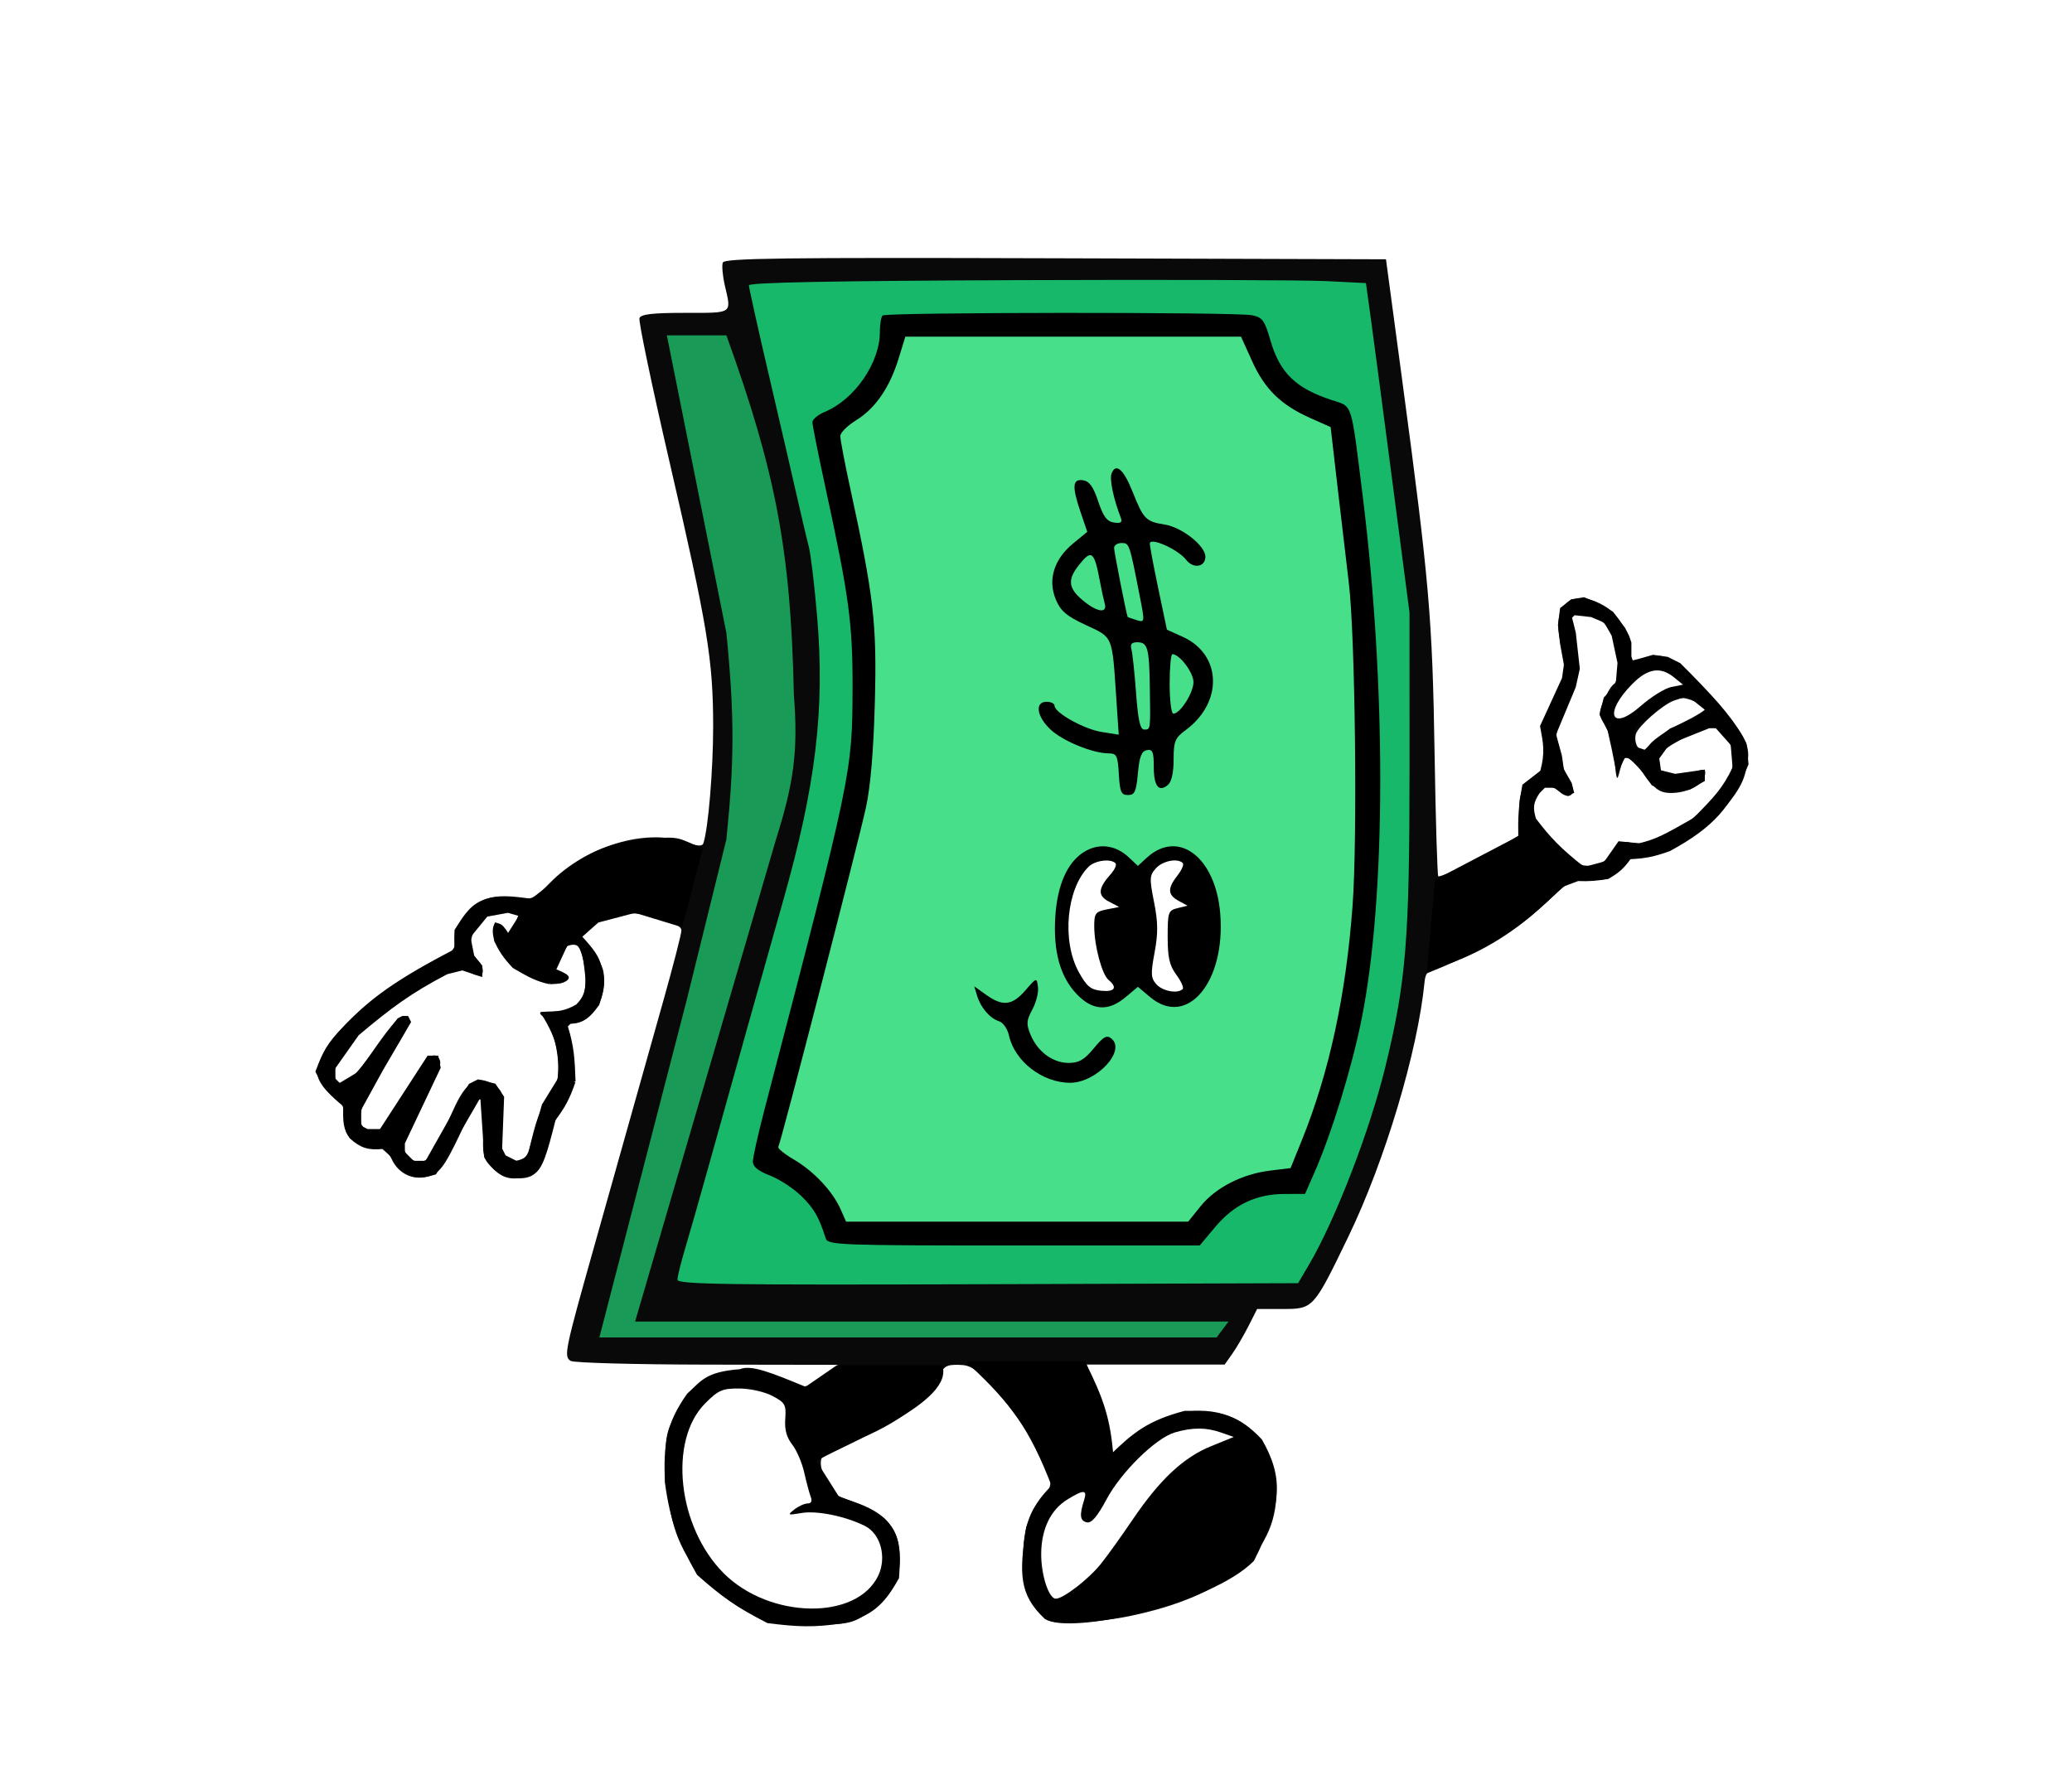 <svg width="522" height="446" viewBox="0 0 522 446" fill="none" xmlns="http://www.w3.org/2000/svg">
<rect width="522" height="446" fill="#F5F5F5"/>
<g id="moneycharacter">
<rect width="522" height="446" fill="white"/>
<path id="backgorund of all" fill-rule="evenodd" clip-rule="evenodd" d="M182.099 66.159C181.817 66.895 182.044 69.485 182.604 71.914C184.279 79.183 184.785 78.832 172.64 78.832C164.405 78.832 161.479 79.168 161.1 80.157C160.82 80.885 164.23 97.198 168.677 116.407C178.269 157.841 179.657 166.257 179.665 183.01C179.67 193.999 178.426 208.855 177.197 212.488C176.912 213.331 175.636 213.236 172.488 212.138C162.611 208.692 147.601 213.233 138.619 222.385C134.344 226.741 134.209 226.795 129.091 226.194C125.115 225.726 123.203 225.995 120.921 227.343C117.351 229.452 114.671 233.683 114.671 237.208C114.671 239.357 113.664 240.276 108.501 242.837C95.24 249.417 83.058 260.099 80.713 267.204C79.681 270.331 79.739 271.286 81.081 273.335C81.955 274.67 83.571 276.243 84.671 276.832C85.961 277.522 86.671 278.926 86.671 280.785C86.671 282.371 86.951 284.397 87.292 285.287C88.125 287.458 92.904 289.838 95.268 289.258C96.668 288.915 97.568 289.656 98.671 292.06C100.458 295.952 104.41 297.656 108.421 296.263C111.14 295.32 112.513 293.173 117.914 281.421C119.155 278.72 120.621 276.695 121.171 276.921C121.755 277.161 122.023 280.323 121.816 284.522C121.488 291.142 121.663 291.915 124.02 294.272C126.563 296.815 131.782 297.729 134.271 296.067C135.928 294.96 137.326 291.791 138.123 287.332C138.516 285.132 140.186 281.307 141.834 278.832C144.562 274.735 144.792 273.75 144.404 267.832C144.17 264.257 143.636 260.545 143.218 259.582C142.645 258.265 142.924 257.832 144.342 257.832C149.269 257.832 153.251 250.984 151.991 244.68C151.669 243.074 150.093 240.355 148.488 238.637C146.248 236.238 145.872 235.309 146.871 234.636C150.211 232.383 153.541 230.947 156.871 230.322C161.587 229.438 171.671 232.24 171.671 234.436C171.671 235.287 169.621 243.262 167.115 252.158C164.609 261.054 161.042 273.732 159.189 280.332C157.336 286.932 153.094 302.007 149.763 313.832C142.247 340.51 141.985 341.784 143.776 342.918C144.543 343.404 160.021 343.824 178.171 343.853L211.171 343.904L208.171 346.389C203.677 350.113 201.596 350.271 196.095 347.309C191.954 345.079 190.319 344.741 185.812 345.183C178.375 345.914 173.552 349.331 170.153 356.279C167.628 361.44 167.47 362.51 167.898 371.58C168.461 383.522 170.878 390.328 177.069 397.398C179.613 400.304 184.205 403.925 187.838 405.888C193.848 409.137 194.684 409.312 204.242 409.322C213.597 409.331 214.612 409.134 218.531 406.542C223.977 402.94 226.663 398.481 226.667 393.032C226.674 385.259 223.335 381.119 214.823 378.347C210.354 376.892 209.235 376.032 208.017 373.117C205.639 367.427 206.449 365.82 212.671 363.881C223.887 360.387 234.05 353.16 236.681 346.807C237.739 344.254 238.429 343.843 241.542 343.907C244.755 343.973 245.912 344.818 251.637 351.279C258.184 358.669 264.571 369.567 264.636 373.46C264.655 374.63 263.925 376.205 263.013 376.96C256.557 382.302 255.969 397.577 261.892 406.082C263.647 408.602 264.35 408.832 270.281 408.832C273.842 408.832 280.224 408.117 284.463 407.244C309.738 402.036 322.529 390.644 321.486 374.269C320.274 355.234 299.56 349.097 283.992 363.161L280.058 366.715L278.894 359.924C278.253 356.189 276.832 351.04 275.736 348.483L273.742 343.832H308.535L310.472 341.082C311.538 339.57 313.378 336.419 314.561 334.082L316.712 329.832H323.123C330.872 329.832 330.9 329.802 339.68 311.631C348.922 292.505 357.183 264.894 358.888 247.436C359.126 245.004 359.817 244.35 363.204 243.356C371.772 240.839 381.018 235.35 388.553 228.306C395.9 221.437 396.322 221.199 400.422 221.613C404.161 221.991 405.021 221.669 407.573 218.937C409.718 216.64 411.359 215.832 413.876 215.832C422.112 215.832 437.312 203.594 439.592 195.127C441.623 187.583 440.825 186.037 427.461 171.638C421.502 165.218 418.631 164.137 412.921 166.167C410.96 166.864 410.671 166.633 410.671 164.367C410.671 160.008 407.969 154.984 404.481 152.858C396.073 147.731 390.6 152.356 393.268 162.332C394.851 168.252 394.383 171.306 390.95 177.449C388.7 181.473 388.47 182.771 388.997 188.423C389.473 193.514 389.31 194.832 388.206 194.832C387.442 194.832 385.839 196.07 384.645 197.582C382.893 199.802 382.563 201.267 382.935 205.182L383.397 210.032L378.284 213.248C373.92 215.992 363.756 220.832 362.357 220.832C362.113 220.832 361.687 206.77 361.41 189.582C360.868 155.828 360.062 146.535 353.329 96.332L349.171 65.332L265.892 65.076C197.087 64.865 182.523 65.053 182.099 66.159Z" fill="#080908"/>
<g id="lefthand">
<path id="leftpalm" fill-rule="evenodd" clip-rule="evenodd" d="M125.171 229.63C119.75 230.719 116.459 238.751 120.171 241.832C121.873 243.244 122.187 245.832 120.657 245.832C120.1 245.832 118.839 245.329 117.855 244.715C116.432 243.826 114.953 244.157 110.619 246.334C95.787 253.785 82.603 266.479 84.398 271.582C85.47 274.629 88.648 272.504 93.488 265.503C99.505 256.799 101.313 255.074 102.832 256.593C103.6 257.361 102.17 260.267 97.835 266.747C89.799 278.762 88.594 284.832 94.245 284.832C95.92 284.832 97.252 283.88 98.436 281.836C99.39 280.189 101.742 276.083 103.662 272.712C107.321 266.29 109.315 264.638 110.701 266.881C111.217 267.715 110.804 269.241 109.609 270.92C106.655 275.067 101.673 286.078 101.672 288.46C101.671 291.074 103.96 293.115 106.373 292.653C108.183 292.306 109.45 290.196 114.261 279.512C117.422 272.493 120.286 270.694 124.208 273.265C126.765 274.94 126.811 275.158 126.131 282.412C125.36 290.639 126.232 292.832 130.274 292.832C132.03 292.832 132.791 292.13 133.252 290.082C135.035 282.168 135.841 279.99 138.149 276.861C139.873 274.526 140.669 272.159 140.665 269.388C140.658 263.956 138.833 257.682 136.814 256.146C135.417 255.083 135.808 254.891 139.421 254.864C145.816 254.816 148.028 252.145 147.449 245.167C147.2 242.167 146.312 239.044 145.467 238.199C144.092 236.824 143.718 237.02 141.803 240.118C139.179 244.364 139.178 244.47 141.772 245.148C144.612 245.891 143.215 247.837 139.862 247.81C132.888 247.753 124.671 241.055 124.671 235.428C124.671 232.315 126.632 231.966 127.41 234.94C127.905 236.834 128.098 236.721 129.316 233.825C130.061 232.053 130.671 230.482 130.671 230.334C130.671 229.723 127.029 229.257 125.171 229.63Z" fill="white"/>
<g id="leftarm">
<path d="M176.5 214C170.4 211.778 172 211 162.5 212C153 213 147.06 215.224 138.5 223.5L134 227C128.334 226.188 125.586 226.029 122.5 227C119.087 228.204 117.58 230.326 115 234.5C114.931 236.302 114.926 236.171 115 239.5C100.186 247.144 93.192 252.216 87 259C82.851 263.011 81.691 265.494 80 270C81.868 273.882 83.464 275.702 87 278.5C86.808 282.681 87.05 284.549 88.5 286.5C91.083 288.798 92.823 289.375 96.5 289C98.163 290.449 99.115 291.202 100.5 293.5C103.176 296.279 105.115 296.793 109.5 295.5L120.5 276.5H121.5L122.5 291.5C126.006 296.558 128.527 297.421 134 295.5C136.239 294.614 137.414 290.25 139.5 282C141.916 278.797 143.038 276.747 144.5 272.5L144.493 272.31C144.289 266.925 144.172 263.847 142.5 258.5L143.5 257.5C146.558 257.352 148.219 256.094 150.5 253C151.841 249.07 152.023 246.976 151 243.5C150.456 241.268 149.332 239.612 146 236L142.5 238C147.056 236.16 147.302 240.075 148 246.5C148.035 249.994 147.447 251.497 145.5 253.5C142.678 255.146 140.731 255.434 137 255.5C140.721 261.714 141.604 265.326 141 272L137 278.5L134 289C133.386 291.691 132.495 292.549 130 293L127 291.5L126 289.5L126.5 276.5L124.5 273.5L120.5 272.5L118.5 273.5L107.5 293H104L101.5 290.5V288L110.5 269L110 266.5H108L96 285H92.5L90.5 284V279.5L96 269.5L103 257.5L102.5 256.5H101.5L100.5 257L90.5 270.5L85.5 273.5L84 272V269L90 260.5C98.307 253.547 103.105 249.914 112.5 245L116.5 244L121 245.5V243.5L119 241L118 236L122.5 230.5L128 229.5L131.5 230.5L128 236C126.869 234.106 126.222 233.274 125 233C124.579 233.994 124.477 234.731 125 237C126.219 239.531 127.131 240.953 129.5 243.5C133.372 245.788 135.434 246.85 138.5 247.5L138.6 247.496C140.626 247.406 141.792 247.354 142.5 246.5C142.95 246.024 141.89 245.51 139.5 244.5L142.5 238L146 236L150.5 232L160 229.5L171.5 233L176.5 214Z" fill="black"/>
<path d="M144.5 272.5C143.038 276.747 141.916 278.797 139.5 282C137.414 290.25 136.239 294.614 134 295.5C128.527 297.421 126.006 296.558 122.5 291.5L121.5 276.5H120.5L109.5 295.5C105.115 296.793 103.176 296.279 100.5 293.5C99.115 291.202 98.163 290.449 96.5 289C92.823 289.375 91.083 288.798 88.5 286.5C87.05 284.549 86.808 282.681 87 278.5C83.464 275.702 81.868 273.882 80 270C81.691 265.494 82.851 263.011 87 259C93.192 252.216 100.186 247.144 115 239.5C114.926 236.171 114.931 236.302 115 234.5C117.58 230.326 119.087 228.204 122.5 227C125.586 226.029 128.334 226.188 134 227L138.5 223.5C147.06 215.224 153 213 162.5 212C172 211 170.4 211.778 176.5 214L171.5 233L160 229.5L150.5 232L146 236M144.5 272.5L144.493 272.31M144.5 272.5C144.498 272.436 144.495 272.373 144.493 272.31M146 236C149.332 239.612 150.456 241.268 151 243.5C152.023 246.976 151.841 249.07 150.5 253C148.219 256.094 146.558 257.352 143.5 257.5L142.5 258.5C144.172 263.847 144.289 266.925 144.493 272.31M146 236L142.5 238M142.5 238L139.5 244.5C141.89 245.51 142.95 246.024 142.5 246.5C141.792 247.354 140.626 247.406 138.6 247.496M142.5 238C147.056 236.16 147.302 240.075 148 246.5C148.035 249.994 147.447 251.497 145.5 253.5C142.678 255.146 140.731 255.434 137 255.5C140.721 261.714 141.604 265.326 141 272L137 278.5L134 289C133.386 291.691 132.495 292.549 130 293L127 291.5L126 289.5L126.5 276.5L124.5 273.5L120.5 272.5L118.5 273.5L107.5 293H104L101.5 290.5V288L110.5 269L110 266.5H108L96 285H92.5L90.5 284V279.5L96 269.5L103 257.5L102.5 256.5H101.5L100.5 257L90.5 270.5L85.5 273.5L84 272V269L90 260.5C98.307 253.547 103.105 249.914 112.5 245L116.5 244L121 245.5V243.5L119 241L118 236L122.5 230.5L128 229.5L131.5 230.5L128 236C126.869 234.106 126.222 233.274 125 233C124.579 233.994 124.477 234.731 125 237C126.219 239.531 127.131 240.953 129.5 243.5C133.372 245.788 135.434 246.85 138.5 247.5M138.5 247.5L138.6 247.496M138.5 247.5C138.534 247.498 138.567 247.497 138.6 247.496" stroke="black"/>
</g>
</g>
<g id="legs">
<g id="leftshoewhite">
<path d="M237 344.5H211L203 350C194.011 346.285 189.145 344.335 186.5 345.5C177.868 346.14 176.986 348.395 173.5 351.5C168.345 358.784 167.635 363.816 168 373.5C169.376 383.357 171.352 388.28 176 396.5C182 401.832 185.748 404.524 193.5 408.5C200.776 409.413 204.897 409.66 212.5 408.5C219.188 406.682 222.192 404.357 226 397.5C226.589 389.924 226.074 386.503 222.5 383C219.098 380.504 216.419 379.352 211 377.5L205 368C203.807 369.431 203.8 372.001 204.13 374.373C204.526 375.812 204.762 377.078 205 378.5L199 381.5L205.5 381C209.887 381.339 212.313 381.764 216.5 383.5L221.5 386.5C222.941 390.471 223.176 392.873 222.5 397.5L212.5 405.5C206.504 406.197 203.342 406.054 198 405C191.337 403.629 188.024 401.781 182.5 397.5C177.641 391.66 175.554 387.983 172.5 381C171.432 373.419 171.335 369.245 172.5 362C174.842 357.47 176.345 355.043 179.5 351C183.148 349.543 185.1 349.203 188.5 349C192.926 350.045 194.944 351.092 198 353.5C197.884 358.776 198.151 360.994 199.5 363C202.187 368.628 203.417 371.78 204.13 374.373C203.8 372.001 203.807 369.431 205 368C210 364.5 239.5 353.5 237 344.5Z" fill="black"/>
<path d="M205 368L211 377.5C216.419 379.352 219.098 380.504 222.5 383C226.074 386.503 226.589 389.924 226 397.5C222.192 404.357 219.188 406.682 212.5 408.5C204.897 409.66 200.776 409.413 193.5 408.5C185.748 404.524 182 401.832 176 396.5C171.352 388.28 169.376 383.357 168 373.5C167.635 363.816 168.345 358.784 173.5 351.5C176.986 348.395 177.868 346.14 186.5 345.5C189.145 344.335 194.011 346.285 203 350L211 344.5H237C239.5 353.5 210 364.5 205 368ZM205 368C203.807 369.431 203.8 372.001 204.13 374.373M205 378.5L199 381.5L205.5 381C209.887 381.339 212.313 381.764 216.5 383.5L221.5 386.5C222.941 390.471 223.176 392.873 222.5 397.5L212.5 405.5C206.504 406.197 203.342 406.054 198 405C191.337 403.629 188.024 401.781 182.5 397.5C177.641 391.66 175.554 387.983 172.5 381C171.432 373.419 171.335 369.245 172.5 362C174.842 357.47 176.345 355.043 179.5 351C183.148 349.543 185.1 349.203 188.5 349C192.926 350.045 194.944 351.092 198 353.5C197.884 358.776 198.151 360.994 199.5 363C202.187 368.628 203.417 371.78 204.13 374.373M205 378.5C204.762 377.078 204.526 375.812 204.13 374.373M205 378.5C204.731 377.491 204.353 375.977 204.13 374.373" stroke="black"/>
</g>
<path id="leftshoewhite_2" fill-rule="evenodd" clip-rule="evenodd" d="M177.68 353.588C168.322 362.946 170.695 384.789 182.334 396.429C193.908 408.003 215.881 408.339 221.25 397.024C223.448 392.393 221.857 386.472 217.883 384.493C212.959 382.042 205.824 380.582 201.961 381.236C198.432 381.833 198.305 381.772 200.112 380.355C201.18 379.517 202.69 378.832 203.469 378.832C204.381 378.832 204.657 378.237 204.244 377.162C203.892 376.243 203.153 373.482 202.602 371.025C202.052 368.569 200.689 365.4 199.575 363.983C198.161 362.185 197.634 360.229 197.83 357.509C198.086 353.965 197.797 353.444 194.641 351.764C192.688 350.724 189.043 349.898 186.303 349.874C181.984 349.837 181.012 350.255 177.68 353.588Z" fill="white"/>
<g id="rightshoeblack">
<path d="M280 367C279.27 357.638 277.551 352.51 273 343.5H244.5C255.014 353.23 259.853 359.771 265.5 374.5C262.077 377.811 260.683 380.136 259 385C257.286 396.401 257.175 401.541 263.5 407.5C269.392 411.417 304.687 403.896 315.5 393C322.369 379.276 322.996 372.645 317.5 363C311.778 356.97 307.368 355.922 298.5 356C289.505 358.395 285.892 361.273 280 367L274 375.5L272.5 381.5L273.5 383.5L277.5 379.5L283.5 370.5L293.5 361.5L303 359L310.5 361.5L311.5 362.5L302 366.5C299.348 368.662 297.79 369.931 294 373C289.996 377.659 287.922 380.288 284.5 385C281.654 389.779 279.796 392.19 276 396C273.159 399.051 271.278 400.571 267.5 403H265.5C263.977 402.104 263.346 401.054 262.5 398.5C261.462 394.207 261.371 391.798 262 387.5C263.247 384.364 264.083 382.61 266.5 379.5C269.428 377.244 271.069 376.074 274 375.5L280 367Z" fill="black"/>
<path d="M243.5 343.5H244.5M280 367C279.27 357.638 277.551 352.51 273 343.5H244.5M280 367C285.892 361.273 289.505 358.395 298.5 356C307.368 355.922 311.778 356.97 317.5 363C322.996 372.645 322.369 379.276 315.5 393C304.687 403.896 269.392 411.417 263.5 407.5C257.175 401.541 257.286 396.401 259 385C260.683 380.136 262.077 377.811 265.5 374.5C259.853 359.771 255.014 353.23 244.5 343.5M280 367L274 375.5M274 375.5L272.5 381.5L273.5 383.5L277.5 379.5L283.5 370.5L293.5 361.5L303 359L310.5 361.5L311.5 362.5L302 366.5C299.348 368.662 297.79 369.931 294 373C289.996 377.659 287.922 380.288 284.5 385C281.654 389.779 279.796 392.19 276 396C273.159 399.051 271.278 400.571 267.5 403H265.5C263.977 402.104 263.346 401.054 262.5 398.5C261.462 394.207 261.371 391.798 262 387.5C263.247 384.364 264.083 382.61 266.5 379.5C269.428 377.244 271.069 376.074 274 375.5Z" stroke="black"/>
</g>
<path id="rightshoewhite" fill-rule="evenodd" clip-rule="evenodd" d="M295.99 360.933C291.21 362.316 282.437 370.918 278.75 377.836C276.466 382.121 274.998 383.842 273.832 383.6C272.088 383.238 271.897 381.82 273.089 378.082C273.967 375.326 273.112 375.265 268.97 377.792C264.743 380.368 262.405 385.127 262.315 391.331C262.237 396.693 264.198 402.832 265.989 402.832C267.884 402.832 274.316 397.858 277.362 394.037C278.986 391.999 282.601 386.957 285.395 382.832C292.186 372.804 298.142 367.23 305.076 364.412L310.817 362.079L307.595 360.955C303.849 359.65 300.447 359.643 295.99 360.933Z" fill="white"/>
</g>
<g id="body">
<path id="backbody" fill-rule="evenodd" clip-rule="evenodd" d="M256.421 70.589C209.942 70.765 188.671 71.175 188.671 71.896C188.671 72.473 190.947 82.707 193.729 94.639C196.511 106.57 199.706 120.382 200.829 125.332C201.953 130.282 203.28 135.907 203.778 137.832C204.275 139.757 205.218 147.706 205.871 155.497C207.826 178.798 205.53 197.948 197.306 226.918C193.131 241.623 184.507 272.355 178.667 293.332C176.37 301.582 173.632 311.192 172.581 314.687C171.531 318.183 170.671 321.673 170.671 322.443C170.671 323.635 182.364 323.806 248.851 323.588L327.031 323.332L329.784 318.646C336.461 307.282 345.079 284.952 349.011 268.832C354.248 247.356 355.107 236.779 355.101 193.832L355.096 154.332L350.851 121.832C348.517 103.957 346.047 85.282 345.364 80.332L344.12 71.332L334.146 70.832C328.66 70.557 293.683 70.448 256.421 70.589Z" fill="#17B86A"/>
<path id="backbody_2" d="M183 84.5H168L183 159.5C185.146 181.199 184.927 192.442 183 211.5L173 252L151 337H306.5L309.5 333H160L195.5 211.5C199.988 197.266 201.107 189.275 200 175C199.227 138.641 195.393 118.846 183 84.5Z" fill="#199A57"/>
<path id="fronbody" fill-rule="evenodd" clip-rule="evenodd" d="M222.338 79.499C221.971 79.865 221.667 81.778 221.661 83.749C221.64 91.468 215.261 100.688 207.804 103.777C206.081 104.491 204.671 105.669 204.671 106.396C204.671 107.122 206.214 114.83 208.1 123.524C213.888 150.201 214.828 157.203 214.787 173.332C214.733 194.67 214.629 195.17 192.604 279.57C190.991 285.751 189.671 291.652 189.671 292.684C189.671 293.972 191.012 295.072 193.947 296.193C196.299 297.092 199.844 299.4 201.823 301.323C205.066 304.473 206.269 306.552 208.046 312.082C208.571 313.716 211.719 313.832 255.428 313.832H302.247L306.104 309.218C310.817 303.58 316.418 300.883 323.476 300.854L328.781 300.832L331.092 295.582C335.484 285.604 340.582 269.021 343.047 256.699C349.219 225.844 349.291 172.754 343.228 124.332C340.299 100.947 340.82 102.548 335.577 100.832C326.393 97.827 322.418 93.952 320.029 85.68C318.597 80.717 318.033 79.954 315.409 79.43C311.292 78.606 223.165 78.671 222.338 79.499Z" fill="black"/>
<path id="frotbody" fill-rule="evenodd" clip-rule="evenodd" d="M226.387 90.338C224.13 97.668 220.533 102.898 215.698 105.881C213.513 107.229 211.713 109.025 211.698 109.872C211.683 110.719 212.793 116.569 214.164 122.872C220.151 150.387 220.921 157.05 220.405 176.832C220.089 188.936 219.322 198.098 218.189 203.332C216.242 212.317 196.723 287.939 196.082 288.975C195.856 289.342 197.634 290.792 200.034 292.199C205.032 295.128 209.77 300.175 211.777 304.71L213.159 307.832H299.336L302.463 303.941C306.222 299.263 312.919 295.828 319.959 294.966L325.137 294.332L327.967 287.332C334.885 270.219 339.107 250.687 340.758 228.155C342.009 211.1 341.41 159.991 339.806 146.832C339.303 142.707 338.067 132.195 337.059 123.471L335.226 107.61L330.198 105.378C322.741 102.068 318.678 98.123 315.494 91.103L312.651 84.832H228.083L226.387 90.338Z" fill="#47DF8A"/>
<path id="dollarsign" fill-rule="evenodd" clip-rule="evenodd" d="M280.036 119.324C279.484 120.761 280.504 125.627 282.383 130.524C282.804 131.62 282.349 131.92 280.643 131.67C278.869 131.41 277.948 130.174 276.671 126.332C275.438 122.623 274.448 121.249 272.84 121.012C270.157 120.617 270.027 122.585 272.294 129.24L273.918 134.004L270.319 136.971C265.519 140.927 263.926 146.112 265.99 151.054C267.211 153.976 268.685 155.229 273.579 157.506C280.456 160.706 280.159 159.998 281.214 175.724L281.843 185.115L277.507 184.43C273.076 183.729 265.671 179.593 265.671 177.818C265.671 177.276 264.771 176.832 263.671 176.832C260.63 176.832 261.166 180.558 264.679 183.84C267.788 186.744 275.321 189.832 279.297 189.832C281.33 189.832 281.598 190.38 281.869 195.082C282.127 199.565 282.463 200.332 284.171 200.332C285.867 200.332 286.247 199.499 286.671 194.841C287.053 190.649 287.585 189.271 288.921 189.017C290.378 188.741 290.671 189.441 290.671 193.2C290.671 198.09 291.916 199.704 294.215 197.796C295.147 197.022 295.671 194.721 295.671 191.398C295.671 186.769 296.001 185.964 298.731 183.946C308.186 176.955 307.797 164.898 297.973 160.468L293.979 158.667L291.825 148.401C290.64 142.755 289.671 137.611 289.671 136.97C289.671 135.25 296.794 138.418 298.793 141.027C300.609 143.397 303.671 142.918 303.671 140.265C303.671 137.537 297.781 132.873 293.465 132.183C288.659 131.415 288.09 130.835 285.331 123.907C283.067 118.222 281.109 116.527 280.036 119.324Z" fill="black"/>
<path id="frontbody" fill-rule="evenodd" clip-rule="evenodd" d="M294.671 172.332C294.671 176.457 295.088 179.832 295.598 179.832C297.324 179.832 300.671 174.579 300.671 171.871C300.671 169.465 297.173 164.832 295.357 164.832C294.979 164.832 294.671 168.207 294.671 172.332Z" fill="#47DF8A"/>
<path id="frontbody_2" fill-rule="evenodd" clip-rule="evenodd" d="M285.032 163.582C285.305 164.545 285.833 169.494 286.206 174.582C286.712 181.5 287.235 183.832 288.277 183.832C289.877 183.832 289.85 184.04 289.675 172.997C289.52 163.223 289.125 161.832 286.497 161.832C285.107 161.832 284.681 162.342 285.032 163.582Z" fill="#47DF8A"/>
<path id="frontbody_3" fill-rule="evenodd" clip-rule="evenodd" d="M271.744 142.467C268.898 146.085 269.14 148.208 272.748 151.243C276.339 154.265 279.042 154.673 278.313 152.082C278.042 151.119 277.528 148.757 277.171 146.832C275.682 138.805 275.034 138.284 271.744 142.467Z" fill="#47DF8A"/>
<path id="frontbody_4" fill-rule="evenodd" clip-rule="evenodd" d="M280.671 138.059C280.671 139.034 283.809 154.97 284.097 155.458C284.138 155.527 285.134 155.879 286.311 156.24C288.439 156.893 288.443 156.858 287.122 150.114C284.529 136.876 284.514 136.832 282.546 136.832C281.515 136.832 280.671 137.384 280.671 138.059Z" fill="#47DF8A"/>
</g>
<g id="face">
<path id="Vector" fill-rule="evenodd" clip-rule="evenodd" d="M258.323 249.55C254.998 253.38 252.631 253.652 248.46 250.682L245.441 248.532L246.174 250.932C247.097 253.951 249.4 256.611 251.733 257.352C252.723 257.666 253.826 259.263 254.186 260.901C255.617 267.416 262.609 272.832 269.587 272.832C276.207 272.832 283.74 264.794 280.016 261.704C278.834 260.722 278.013 261.175 275.547 264.167C273.184 267.033 271.808 267.832 269.233 267.832C265.24 267.832 261.396 264.996 259.639 260.755C258.512 258.035 258.572 257.17 260.084 254.364C261.045 252.579 261.683 250.027 261.501 248.693C261.172 246.275 261.162 246.278 258.323 249.55Z" fill="black"/>
<path id="Vector_2" fill-rule="evenodd" clip-rule="evenodd" d="M273.091 214.675C268.861 217.313 266.347 223.03 265.854 231.133C265.33 239.738 267.081 246.065 271.196 250.427C275.203 254.676 279.202 254.939 283.594 251.243L286.671 248.654L289.748 251.243C299.044 259.066 308.799 247.478 307.417 230.256C306.274 216.016 296.879 208.837 288.921 216.121L286.671 218.181L284.373 216.022C281.028 212.879 276.783 212.372 273.091 214.675Z" fill="black"/>
<path id="Vector_3" fill-rule="evenodd" clip-rule="evenodd" d="M274.219 218.427C268.671 223.975 267.458 237.082 271.767 244.916C273.762 248.543 274.775 249.388 277.434 249.645C280.845 249.976 281.607 248.854 279.282 246.924C277.601 245.529 275.671 238.282 275.671 233.364C275.671 230.15 275.993 229.718 278.805 229.155L281.939 228.528L279.341 227.167C276.485 225.67 276.614 223.843 279.829 220.258C280.852 219.117 281.385 217.88 281.013 217.508C279.781 216.275 275.838 216.808 274.219 218.427Z" fill="white"/>
<path id="Vector_4" fill-rule="evenodd" clip-rule="evenodd" d="M291.209 218.79C289.597 220.571 289.554 221.336 290.734 227.272C291.749 232.38 291.78 235.145 290.875 240.012C289.869 245.42 289.931 246.462 291.35 248.03C292.934 249.78 296.71 250.46 297.951 249.219C298.288 248.882 297.575 247.269 296.367 245.636C294.626 243.282 294.171 241.295 294.171 236.054C294.171 229.831 294.318 229.405 296.671 228.825L299.171 228.209L296.921 226.986C294.154 225.48 294.082 223.851 296.638 220.601C297.72 219.225 298.32 217.815 297.972 217.466C296.67 216.164 292.921 216.898 291.209 218.79Z" fill="white"/>
</g>
<g id="righthand">
<path id="rightpalm" fill-rule="evenodd" clip-rule="evenodd" d="M396.085 158.082C398.167 168.645 397.989 171.299 394.745 178.025C391.805 184.12 391.67 184.869 392.69 189.44C393.291 192.131 394.474 195.393 395.32 196.689C397.447 199.949 395.545 201.933 392.732 199.387C391.639 198.398 390.047 197.857 389.193 198.185C386.983 199.033 385.548 203.385 386.589 206.082C387.868 209.394 396.39 217.646 398.956 218.056C402.162 218.568 405.285 216.975 406.56 214.176C407.52 212.069 408.127 211.827 411.068 212.379C415.722 213.252 422.291 210.203 428.726 204.184C437.007 196.438 438.823 190.43 434.421 185.345C432.327 182.926 431.928 182.83 428.671 183.956C426.746 184.622 423.456 186.239 421.36 187.551C418.255 189.492 417.606 190.435 417.86 192.633C418.135 195.02 418.576 195.318 421.671 195.211C423.596 195.144 426.229 194.742 427.522 194.318C429.48 193.675 429.813 193.858 429.513 195.414C429.06 197.767 425.131 199.798 420.994 199.817C418.681 199.828 417.258 199.084 415.765 197.082C413.05 193.441 410.485 190.832 409.621 190.832C409.236 190.832 408.555 192.295 408.108 194.082C407.357 197.082 407.251 196.871 406.733 191.332C406.424 188.032 405.36 184.137 404.368 182.677C402.734 180.27 402.701 179.696 404.016 176.549C404.814 174.639 405.963 172.77 406.569 172.395C408.122 171.435 407.939 164.409 406.256 160.38C404.67 156.585 402.1 154.832 398.123 154.832C395.636 154.832 395.49 155.065 396.085 158.082Z" fill="white"/>
<path id="rightfinger" fill-rule="evenodd" clip-rule="evenodd" d="M421.671 176.556C418.797 177.641 412.775 182.928 412.143 184.921C411.792 186.025 412.044 187.577 412.702 188.37C413.722 189.599 414.172 189.465 415.744 187.467C416.758 186.177 420.301 183.819 423.617 182.227C426.932 180.635 429.651 178.983 429.658 178.557C429.671 177.796 425.198 175.756 423.856 175.911C423.479 175.954 422.496 176.245 421.671 176.556Z" fill="white"/>
<g id="rightarm">
<path fill-rule="evenodd" clip-rule="evenodd" d="M383 211L362 222L360 244.5C374.912 238.45 382.445 233.997 393.5 223L397.5 221.5C400.45 221.621 402.088 221.447 405 221C407.528 219.526 408.768 218.477 410.5 216C414.329 215.837 416.517 215.417 420.5 214C431.454 207.993 435.592 203.191 440 192.5L439.5 187.5C436.594 181.845 433.185 177.855 425.5 170L423 167.5L420 166L416.5 165.5L413 166.5L411 167L410.5 165.5V163V162L410 160.5L409 158.5L406 154.5L401.5 152L399 151L396 151.5L393.5 153.5L393 157.5L393.5 162L394.5 167.5L394 171L388.5 183C389.273 187.219 389.836 189.539 388.5 194.5L384 198C383.026 203.209 382.911 206.031 383 211L386.5 206.5C385.651 203.664 385.708 202.118 387.5 199.5L389 198H390H391H392L392.5 198.5L394 199.5L395 200L396 199.5L395.5 197.5L393.5 194L393 190.5L391.5 185L396.5 173L397.5 168.5L396.5 159.5L395.5 155.5L396.5 154.5L401 155L404.5 156.5L406.5 160L408 167L407.5 173L404.5 176L403.5 180L405.5 184L406.5 188.5L407.5 193.5L409 190.5H411L413 192.5L415 195.5L416.5 197.5L421 199L425.5 198.5L429 196.5V194.5L422 195.5L418 194.5L417.5 191L420 187.5L423 186L430.5 183H432.5L430.5 179L427 181.5L421 184L416.5 187.5L414.5 189.5L411.5 188.5L411 186L411.5 183L420.5 176L425.5 175L430.5 179L432.5 183L436.5 187.5L437 193.5C434.356 198.982 432.297 201.049 427 206.5C418.895 211.135 417.386 211.872 413 213L408 212.5L404.5 217.5L399 219C392.575 213.963 390.157 211.258 386.5 206.5L383 211ZM422 170L424.5 172.5C421.777 173.203 420.318 173.697 418 175L412 180L406.5 181.5L406 180L406.5 177.5L413 169.5L418 168.5L422 170Z" fill="black"/>
<path d="M383 211L362 222L360 244.5C374.912 238.45 382.445 233.997 393.5 223L397.5 221.5C400.45 221.621 402.088 221.447 405 221C407.528 219.526 408.768 218.477 410.5 216C414.329 215.837 416.517 215.417 420.5 214C431.454 207.993 435.592 203.191 440 192.5L439.5 187.5C436.594 181.845 433.185 177.855 425.5 170L423 167.5L420 166L416.5 165.5L413 166.5L411 167L410.5 165.5V163V162L410 160.5L409 158.5L406 154.5L401.5 152L399 151L396 151.5L393.5 153.5L393 157.5L393.5 162L394.5 167.5L394 171L388.5 183C389.273 187.219 389.836 189.539 388.5 194.5L384 198C383.026 203.209 382.911 206.031 383 211ZM383 211L386.5 206.5M386.5 206.5C385.651 203.664 385.708 202.118 387.5 199.5L389 198H390H391H392L392.5 198.5L394 199.5L395 200L396 199.5L395.5 197.5L393.5 194L393 190.5L391.5 185L396.5 173L397.5 168.5L396.5 159.5L395.5 155.5L396.5 154.5L401 155L404.5 156.5L406.5 160L408 167L407.5 173L404.5 176L403.5 180L405.5 184L406.5 188.5L407.5 193.5L409 190.5H411L413 192.5L415 195.5L416.5 197.5L421 199L425.5 198.5L429 196.5V194.5L422 195.5L418 194.5L417.5 191L420 187.5L423 186L430.5 183H432.5M386.5 206.5C390.157 211.258 392.575 213.963 399 219L404.5 217.5L408 212.5L413 213C417.386 211.872 418.895 211.135 427 206.5C432.297 201.049 434.356 198.982 437 193.5L436.5 187.5L432.5 183M432.5 183L430.5 179M430.5 179L427 181.5L421 184L416.5 187.5L414.5 189.5L411.5 188.5L411 186L411.5 183L420.5 176L425.5 175L430.5 179ZM424.5 172.5L422 170L418 168.5L413 169.5L406.5 177.5L406 180L406.5 181.5L412 180L418 175C420.318 173.697 421.777 173.203 424.5 172.5Z" stroke="black"/>
</g>
<path id="rightfinger_2" fill-rule="evenodd" clip-rule="evenodd" d="M411.288 172.282C403.969 179.601 405.769 184.557 413.329 177.902C415.958 175.588 419.434 173.429 421.054 173.105L423.999 172.516L421.724 170.674C418.318 167.916 415.168 168.401 411.288 172.282Z" fill="white"/>
</g>
</g>
</svg>
